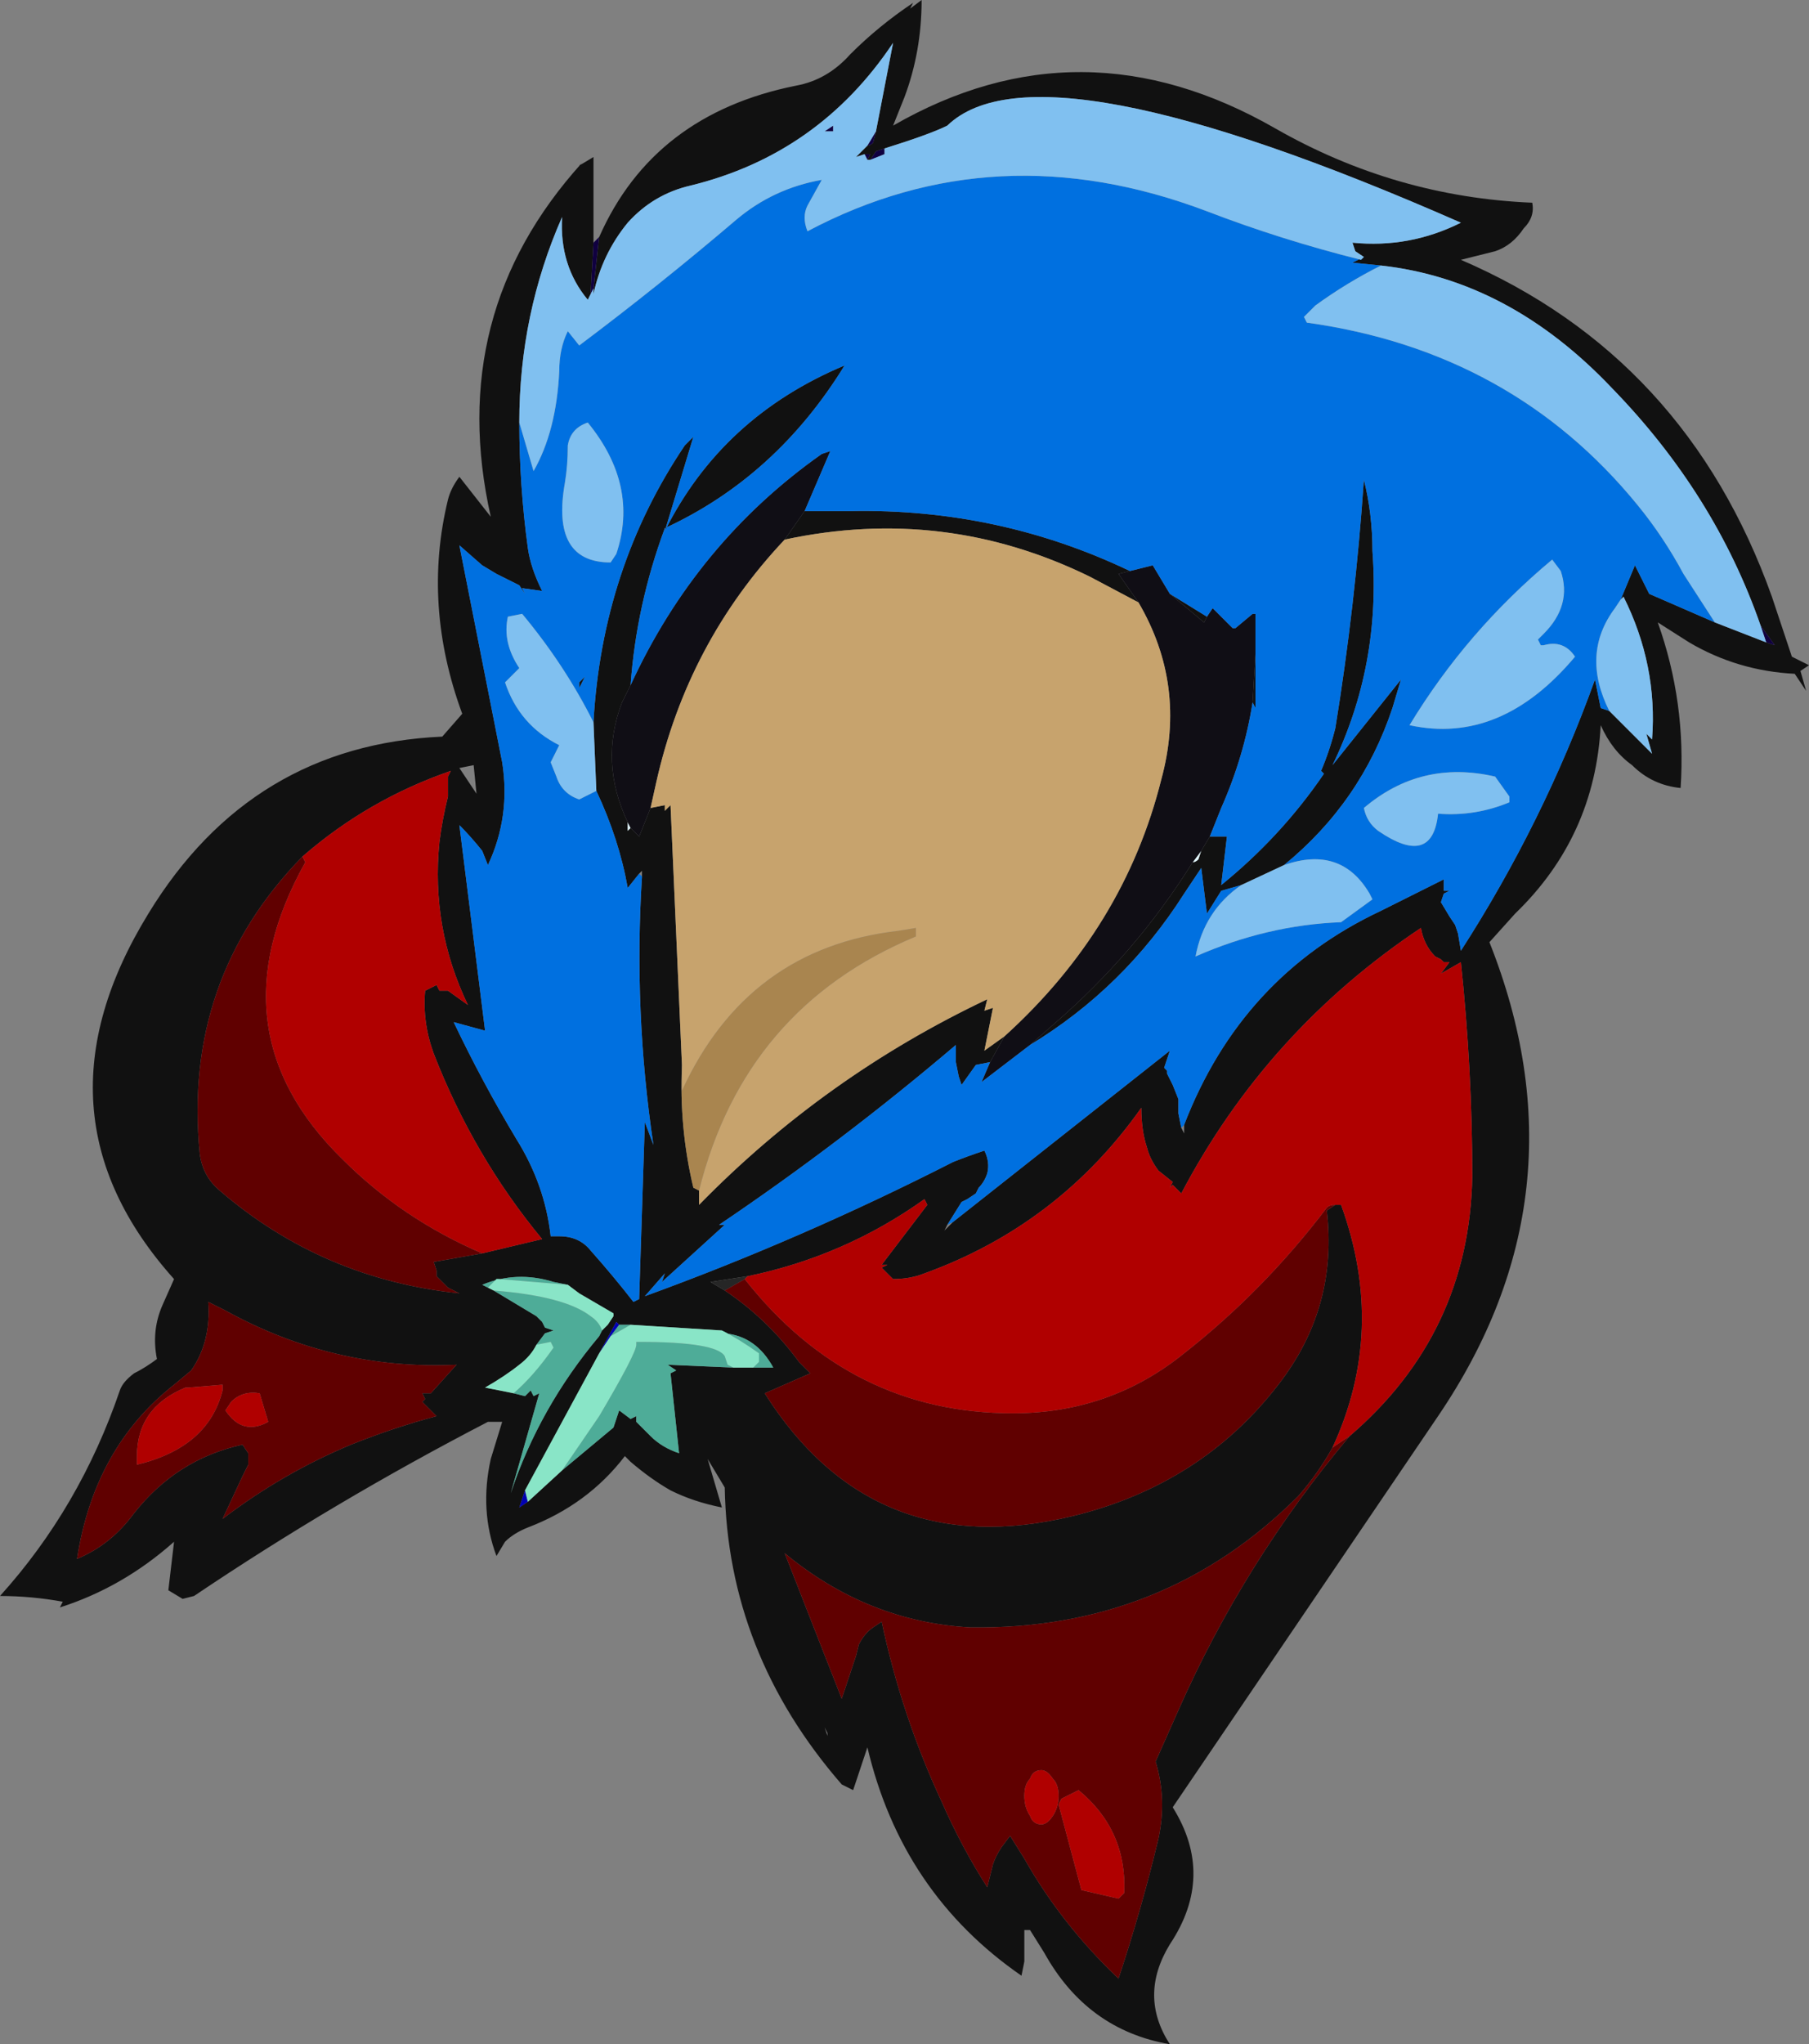 <?xml version="1.0" encoding="UTF-8" standalone="no"?>
<svg xmlns:ffdec="https://www.free-decompiler.com/flash" xmlns:xlink="http://www.w3.org/1999/xlink" ffdec:objectType="frame" height="250.6px" width="221.9px" xmlns="http://www.w3.org/2000/svg">
  <rect width="100%" height="100%" fill="#808080" stroke="none"/>
  <g transform="matrix(1.0, 0.0, 0.0, 1.0, 125.65, 134.4)">
    <use ffdec:characterId="568" height="35.8" transform="matrix(7.0, 0.0, 0.0, 7.0, -125.65, -134.4)" width="31.7" xlink:href="#shape0"/>
  </g>
  <defs>
    <g id="shape0" transform="matrix(1.0, 0.0, 0.0, 1.0, 17.95, 19.2)">
      <path d="M5.95 -14.7 L5.8 -14.8 5.75 -14.95 Q6.75 -14.85 7.65 -15.3 0.25 -18.55 -1.35 -17.0 -1.65 -16.85 -2.45 -16.6 L-2.6 -16.55 -2.7 -16.4 -2.75 -16.4 -2.7 -16.5 -2.8 -16.5 -2.95 -16.45 -2.75 -16.65 Q-2.7 -16.65 -2.65 -16.7 L-2.6 -16.9 -2.3 -18.45 Q-3.6 -16.5 -5.85 -15.95 -6.5 -15.8 -6.95 -15.3 -7.4 -14.75 -7.55 -14.05 L-7.55 -14.15 -7.45 -15.05 Q-6.5 -17.2 -4.0 -17.7 -3.45 -17.8 -3.05 -18.25 -2.55 -18.75 -1.95 -19.15 L-2.0 -19.05 -1.8 -19.2 Q-1.8 -18.3 -2.1 -17.5 L-2.3 -17.0 Q1.0 -18.9 4.4 -16.95 6.5 -15.75 8.9 -15.65 8.95 -15.4 8.75 -15.2 8.55 -14.9 8.25 -14.8 L7.65 -14.65 Q11.6 -12.95 13.1 -8.75 L13.45 -7.7 13.75 -7.55 13.6 -7.45 13.7 -7.1 13.5 -7.4 Q12.5 -7.45 11.65 -7.95 L11.1 -8.3 Q11.6 -6.9 11.5 -5.4 11.0 -5.45 10.65 -5.8 10.3 -6.05 10.1 -6.5 10.0 -4.55 8.6 -3.2 L8.15 -2.7 Q9.9 1.7 7.25 5.6 L2.6 12.45 Q3.35 13.65 2.55 14.85 2.0 15.75 2.55 16.6 1.1 16.35 0.35 15.0 L0.1 14.6 0.0 14.6 0.0 15.15 -0.05 15.4 Q-2.15 13.95 -2.75 11.4 L-3.0 12.15 -3.2 12.05 Q-5.2 9.75 -5.25 6.85 L-5.55 6.35 -5.3 7.2 Q-5.8 7.1 -6.2 6.9 -6.55 6.7 -6.9 6.4 L-7.0 6.3 Q-7.65 7.15 -8.7 7.55 -8.95 7.65 -9.1 7.8 L-9.25 8.05 Q-9.55 7.25 -9.35 6.35 L-9.15 5.7 -9.4 5.7 Q-12.1 7.1 -14.55 8.75 L-14.75 8.8 -15.0 8.65 -14.9 7.8 Q-15.8 8.6 -16.9 8.95 L-16.85 8.85 Q-17.4 8.75 -17.95 8.75 -16.55 7.2 -15.85 5.15 -15.8 5.0 -15.6 4.85 -15.4 4.75 -15.2 4.6 -15.3 4.1 -15.1 3.65 L-14.9 3.2 Q-17.5 0.3 -15.35 -3.2 -13.55 -6.15 -10.2 -6.3 L-9.85 -6.7 Q-10.55 -8.6 -10.1 -10.45 -10.05 -10.65 -9.9 -10.85 L-9.35 -10.15 Q-10.15 -13.7 -7.75 -16.35 L-7.8 -16.3 -7.55 -16.45 -7.55 -14.95 -7.6 -14.05 -7.65 -13.95 Q-8.15 -14.55 -8.1 -15.4 -8.85 -13.7 -8.85 -11.8 -8.85 -10.7 -8.7 -9.6 -8.65 -9.25 -8.45 -8.85 L-8.8 -8.9 -8.75 -8.8 -8.85 -8.95 -9.25 -9.15 -9.5 -9.3 -9.9 -9.65 -9.15 -5.85 Q-9.0 -4.9 -9.4 -4.05 L-9.5 -4.3 Q-9.7 -4.55 -9.9 -4.75 L-9.45 -1.15 -10.0 -1.3 Q-9.5 -0.25 -8.9 0.75 -8.4 1.55 -8.3 2.45 L-8.15 2.45 Q-7.8 2.45 -7.6 2.7 -7.2 3.15 -6.85 3.6 L-6.75 3.55 -6.65 0.45 -6.5 0.85 Q-6.85 -1.5 -6.7 -3.85 L-6.7 -3.95 -6.75 -3.9 -6.95 -3.65 Q-7.1 -4.5 -7.5 -5.35 L-7.55 -6.55 Q-7.4 -9.25 -5.95 -11.4 L-5.8 -11.55 -6.3 -9.9 Q-5.3 -11.9 -3.15 -12.8 -4.35 -10.85 -6.3 -9.95 -6.8 -8.6 -6.9 -7.2 L-7.05 -6.9 Q-7.45 -5.85 -6.95 -4.8 L-6.95 -4.65 -6.9 -4.7 -6.75 -4.55 -6.55 -5.05 -6.3 -5.1 -6.3 -5.0 -6.2 -5.1 -6.0 -0.55 Q-6.05 0.55 -5.8 1.6 L-5.7 1.65 -5.7 1.9 Q-3.5 -0.35 -0.65 -1.7 L-0.7 -1.5 -0.55 -1.55 -0.7 -0.8 -0.35 -1.05 -0.6 -0.6 -0.85 -0.55 -1.1 -0.2 -1.15 -0.35 -1.2 -0.6 -1.2 -0.9 Q-3.2 0.8 -5.35 2.25 L-5.25 2.25 -6.35 3.25 -6.3 3.1 -6.65 3.5 Q-3.9 2.5 -1.25 1.15 -1.0 1.05 -0.7 0.95 -0.6 1.15 -0.65 1.35 -0.7 1.5 -0.8 1.6 L-0.85 1.7 -1.0 1.8 -1.1 1.85 -1.35 2.25 -1.4 2.35 -1.25 2.2 2.55 -0.8 2.45 -0.5 2.5 -0.45 2.5 -0.4 2.6 -0.2 2.7 0.05 2.7 0.3 2.75 0.55 2.8 0.65 2.8 0.5 Q3.8 -2.1 6.25 -3.25 L7.35 -3.8 7.35 -3.6 7.45 -3.6 7.35 -3.55 7.3 -3.4 7.45 -3.15 7.55 -3.0 7.6 -2.85 7.65 -2.55 Q9.1 -4.8 10.0 -7.3 L10.1 -6.8 10.25 -6.75 11.0 -6.0 10.9 -6.35 11.0 -6.25 Q11.1 -7.55 10.5 -8.75 L10.45 -8.7 10.7 -9.3 10.95 -8.8 12.1 -8.3 13.0 -7.95 13.15 -7.9 12.9 -8.25 Q12.1 -10.55 10.3 -12.4 8.5 -14.3 6.25 -14.55 L5.75 -14.6 5.95 -14.7 M3.25 -4.55 L3.55 -4.55 3.45 -3.7 Q4.5 -4.55 5.25 -5.65 L5.2 -5.7 Q5.35 -6.05 5.45 -6.45 5.8 -8.6 5.95 -10.8 6.1 -10.2 6.1 -9.55 6.25 -7.55 5.4 -5.8 L6.6 -7.3 6.45 -6.8 Q5.9 -5.15 4.55 -4.05 L3.8 -3.7 3.45 -3.6 3.2 -3.2 3.1 -4.0 2.8 -3.55 Q1.75 -1.9 0.1 -0.9 L0.5 -1.25 Q1.95 -2.5 2.95 -4.1 3.0 -4.1 3.05 -4.15 L3.1 -4.3 3.25 -4.55 M2.0 -8.65 L1.15 -9.1 Q-1.4 -10.35 -4.2 -9.75 L-3.85 -10.25 -3.05 -10.25 Q-0.45 -10.3 1.85 -9.2 L1.65 -9.15 2.0 -8.65 M3.2 -8.4 L3.15 -8.3 2.55 -8.8 3.2 -8.4 M4.05 -7.75 L4.05 -6.8 4.0 -6.9 4.05 -7.75 M5.7 5.95 Q7.8 4.15 7.85 1.4 7.85 -0.45 7.65 -2.35 L7.3 -2.15 7.45 -2.35 7.35 -2.35 7.3 -2.4 7.2 -2.45 Q7.0 -2.65 6.95 -2.95 4.25 -1.15 2.75 1.7 L2.6 1.55 2.55 1.6 2.6 1.5 2.35 1.3 Q2.2 1.1 2.15 0.9 2.05 0.6 2.05 0.2 0.6 2.25 -1.75 3.1 -2.0 3.2 -2.3 3.2 L-2.5 3.0 -2.4 2.95 -2.5 2.95 -1.7 1.9 -1.75 1.8 Q-3.15 2.8 -4.85 3.15 L-5.5 3.25 -5.25 3.4 Q-4.5 3.9 -3.95 4.65 L-3.75 4.85 -4.55 5.2 Q-2.65 8.2 0.85 7.35 3.1 6.8 4.45 5.05 5.5 3.7 5.3 2.0 L5.45 1.9 5.55 1.9 Q6.35 4.1 5.4 6.15 5.15 6.6 4.8 7.0 2.45 9.35 -0.95 9.3 -2.75 9.2 -4.2 8.0 L-3.2 10.55 -2.95 9.8 -2.9 9.6 Q-2.8 9.4 -2.65 9.3 L-2.5 9.2 Q-2.15 10.85 -1.45 12.35 -1.1 13.15 -0.65 13.85 L-0.55 13.45 Q-0.5 13.3 -0.4 13.15 L-0.25 12.95 0.0 13.35 Q0.65 14.5 1.65 15.45 2.05 14.25 2.35 13.0 2.5 12.3 2.3 11.65 L2.7 10.75 Q3.85 8.15 5.7 5.95 M1.2 10.35 Q1.1 10.3 1.2 10.35 M-9.5 2.75 L-8.45 2.5 Q-9.65 1.05 -10.35 -0.75 -10.55 -1.3 -10.5 -1.85 L-10.3 -1.95 -10.25 -1.85 -10.1 -1.85 -9.75 -1.6 Q-10.4 -2.95 -10.25 -4.45 -10.2 -4.85 -10.1 -5.25 L-10.1 -5.6 -10.05 -5.7 Q-11.5 -5.2 -12.65 -4.2 -14.75 -2.05 -14.45 1.0 -14.4 1.4 -14.1 1.65 -12.3 3.2 -9.9 3.45 L-10.1 3.35 -10.3 3.15 -10.3 3.05 -10.35 2.9 -9.5 2.75 M-7.7 -7.35 L-7.8 -7.15 -7.8 -7.25 -7.7 -7.35 M-9.9 -5.75 L-9.6 -5.3 -9.65 -5.8 -9.9 -5.75 M-4.75 4.75 L-4.4 4.75 Q-4.7 4.2 -5.25 4.15 L-5.3 4.1 -6.9 4.0 -7.1 4.0 -7.15 3.95 -7.45 4.5 -8.75 6.9 -8.85 7.2 -8.7 7.1 -8.1 6.55 -7.2 5.8 -7.1 5.5 -6.9 5.65 -6.8 5.6 -6.8 5.7 -6.55 5.95 Q-6.35 6.15 -6.05 6.25 L-6.2 4.85 -6.1 4.8 -6.25 4.7 -5.1 4.75 -4.75 4.75 M-8.0 3.3 L-8.25 3.25 Q-8.9 3.05 -9.5 3.3 L-9.4 3.35 -9.3 3.4 -8.55 3.85 -8.45 3.95 -8.4 4.05 -8.25 4.1 -8.4 4.15 -8.55 4.35 Q-8.65 4.55 -8.85 4.7 -9.1 4.9 -9.45 5.1 L-8.95 5.2 -8.75 5.25 -8.65 5.15 -8.6 5.25 -8.5 5.2 -9.0 6.95 Q-8.5 5.45 -7.45 4.2 L-7.4 4.1 -7.3 4.0 -7.2 3.85 -7.2 3.8 -7.8 3.45 -8.0 3.3 M-9.0 6.95 L-9.0 6.95 M-10.4 5.2 L-9.95 4.7 Q-12.1 4.8 -14.0 3.75 L-14.3 3.6 Q-14.25 4.3 -14.6 4.8 L-14.9 5.05 Q-16.3 6.15 -16.6 8.1 -16.0 7.85 -15.6 7.3 -14.85 6.35 -13.7 6.1 L-13.6 6.25 -13.6 6.45 -13.7 6.65 -14.05 7.4 Q-13.0 6.6 -11.8 6.1 -11.05 5.8 -10.3 5.6 L-10.55 5.35 -10.5 5.3 -10.55 5.2 -10.4 5.2 M-3.45 11.15 L-3.5 11.05 -3.45 11.2 -3.45 11.15" fill="#111111" fill-rule="evenodd" stroke="none"/>
      <path d="M-4.85 3.15 L-4.9 3.2 -5.25 3.4 -5.5 3.25 -4.85 3.15" fill="#262626" fill-rule="evenodd" stroke="none"/>
      <path d="M-6.9 -4.7 L-6.95 -4.65 -6.95 -4.8 -6.9 -4.7 M3.1 -4.3 L3.05 -4.15 Q3.0 -4.1 2.95 -4.1 L3.1 -4.3" fill="#e3f8ff" fill-rule="evenodd" stroke="none"/>
      <path d="M-8.7 7.1 L-8.85 7.2 -8.75 6.9 -8.7 7.1 M-7.45 4.5 L-7.15 3.95 -7.1 4.0 -7.25 4.2 -7.45 4.5 M-9.0 6.95 L-9.0 6.95" fill="#0000b3" fill-rule="evenodd" stroke="none"/>
      <path d="M-0.6 -0.6 L-0.35 -1.05 Q1.75 -2.95 2.4 -5.55 2.85 -7.2 2.0 -8.65 L1.65 -9.15 1.85 -9.2 2.25 -9.3 2.55 -8.8 3.15 -8.3 3.2 -8.4 3.3 -8.55 3.65 -8.2 3.7 -8.2 4.0 -8.45 4.05 -8.45 4.05 -7.75 4.0 -6.9 Q3.85 -5.95 3.45 -5.05 L3.25 -4.55 3.1 -4.3 2.95 -4.1 Q1.95 -2.5 0.5 -1.25 L0.1 -0.9 -0.75 -0.25 -0.6 -0.6 M-6.55 -5.05 L-6.75 -4.55 -6.9 -4.7 -6.95 -4.8 Q-7.45 -5.85 -7.05 -6.9 L-6.9 -7.2 Q-5.75 -9.7 -3.55 -11.25 L-3.4 -11.3 -3.85 -10.25 -4.2 -9.75 Q-5.9 -7.95 -6.45 -5.5 L-6.55 -5.05" fill="#100e15" fill-rule="evenodd" stroke="none"/>
      <path d="M-2.45 -16.6 L-2.45 -16.5 -2.7 -16.4 -2.6 -16.55 -2.45 -16.6 M-2.75 -16.4 L-2.8 -16.5 -2.7 -16.5 -2.75 -16.4 M-2.75 -16.65 L-2.6 -16.9 -2.65 -16.7 Q-2.7 -16.65 -2.75 -16.65 M-7.55 -14.15 L-7.6 -14.05 -7.55 -14.95 -7.45 -15.05 -7.55 -14.15 M12.9 -8.25 L13.15 -7.9 13.0 -7.95 12.9 -8.25 M-3.35 -16.9 L-3.5 -16.9 -3.35 -17.0 -3.35 -16.9 M-14.65 5.1 L-14.7 5.1 -14.65 5.1" fill="#100040" fill-rule="evenodd" stroke="none"/>
      <path d="M-8.85 -11.8 L-8.6 -10.95 Q-8.2 -11.65 -8.15 -12.7 -8.15 -13.1 -8.0 -13.4 L-7.8 -13.15 Q-6.4 -14.2 -5.05 -15.35 -4.4 -15.9 -3.55 -16.05 L-3.8 -15.6 Q-3.9 -15.4 -3.8 -15.15 -0.5 -16.9 3.2 -15.5 4.5 -15.0 5.9 -14.65 L5.95 -14.7 5.75 -14.6 6.25 -14.55 Q5.65 -14.25 5.1 -13.85 L4.9 -13.65 4.95 -13.55 Q8.55 -13.05 10.75 -10.35 11.2 -9.8 11.55 -9.15 L12.1 -8.3 10.95 -8.8 10.7 -9.3 10.45 -8.7 10.35 -8.55 Q9.75 -7.75 10.25 -6.75 L10.1 -6.8 10.0 -7.3 Q9.1 -4.8 7.65 -2.55 L7.6 -2.85 7.55 -3.0 7.45 -3.15 7.3 -3.4 7.35 -3.55 7.45 -3.6 7.35 -3.6 7.35 -3.8 6.25 -3.25 Q3.8 -2.1 2.8 0.5 L2.75 0.55 2.7 0.3 2.7 0.05 2.6 -0.2 2.5 -0.4 2.5 -0.45 2.45 -0.5 2.55 -0.8 -1.25 2.2 -1.35 2.25 -1.1 1.85 -1.0 1.8 -0.85 1.7 -0.8 1.6 Q-0.7 1.5 -0.65 1.35 -0.6 1.15 -0.7 0.95 -1.0 1.05 -1.25 1.15 -3.9 2.5 -6.65 3.5 L-6.3 3.1 -6.35 3.25 -5.25 2.25 -5.35 2.25 Q-3.2 0.8 -1.2 -0.9 L-1.2 -0.6 -1.15 -0.35 -1.1 -0.2 -0.85 -0.55 -0.6 -0.6 -0.75 -0.25 0.1 -0.9 Q1.75 -1.9 2.8 -3.55 L3.1 -4.0 3.2 -3.2 3.45 -3.6 3.8 -3.7 Q3.15 -3.25 3.0 -2.45 4.25 -3.0 5.55 -3.05 L6.1 -3.45 6.05 -3.55 Q5.55 -4.4 4.55 -4.05 5.9 -5.15 6.45 -6.8 L6.6 -7.3 5.4 -5.8 Q6.25 -7.55 6.1 -9.55 6.1 -10.2 5.95 -10.8 5.8 -8.6 5.45 -6.45 5.35 -6.05 5.2 -5.7 L5.25 -5.65 Q4.5 -4.55 3.45 -3.7 L3.55 -4.55 3.25 -4.55 3.45 -5.05 Q3.85 -5.95 4.0 -6.9 L4.05 -6.8 4.05 -7.75 4.05 -8.45 4.0 -8.45 3.7 -8.2 3.65 -8.2 3.3 -8.55 3.2 -8.4 2.55 -8.8 2.25 -9.3 1.85 -9.2 Q-0.45 -10.3 -3.05 -10.25 L-3.85 -10.25 -3.4 -11.3 -3.55 -11.25 Q-5.75 -9.7 -6.9 -7.2 -6.8 -8.6 -6.3 -9.95 -4.35 -10.85 -3.15 -12.8 -5.3 -11.9 -6.3 -9.9 L-5.8 -11.55 -5.95 -11.4 Q-7.4 -9.25 -7.55 -6.55 -8.05 -7.55 -8.8 -8.45 L-9.05 -8.4 Q-9.15 -7.95 -8.85 -7.5 L-9.1 -7.25 Q-8.85 -6.5 -8.15 -6.15 L-8.3 -5.85 -8.2 -5.6 Q-8.1 -5.3 -7.8 -5.2 L-7.5 -5.35 Q-7.1 -4.5 -6.95 -3.65 L-6.75 -3.9 -6.7 -3.85 Q-6.85 -1.5 -6.5 0.85 L-6.65 0.45 -6.75 3.55 -6.85 3.6 Q-7.2 3.15 -7.6 2.7 -7.8 2.45 -8.15 2.45 L-8.3 2.45 Q-8.4 1.55 -8.9 0.75 -9.5 -0.25 -10.0 -1.3 L-9.45 -1.15 -9.9 -4.75 Q-9.7 -4.55 -9.5 -4.3 L-9.4 -4.05 Q-9.0 -4.9 -9.15 -5.85 L-9.9 -9.65 -9.5 -9.3 -9.25 -9.15 -8.85 -8.95 -8.75 -8.8 -8.8 -8.9 -8.45 -8.85 Q-8.65 -9.25 -8.7 -9.6 -8.85 -10.7 -8.85 -11.8 M9.4 -9.2 L9.25 -9.4 Q7.75 -8.15 6.75 -6.5 8.35 -6.15 9.65 -7.7 9.45 -8.0 9.1 -7.9 L9.05 -7.9 9.0 -8.0 9.1 -8.1 Q9.6 -8.6 9.4 -9.2 M5.95 -5.05 Q6.0 -4.8 6.2 -4.65 7.15 -4.0 7.25 -4.95 7.9 -4.9 8.5 -5.15 L8.5 -5.25 8.25 -5.6 Q6.95 -5.9 5.95 -5.05 M-8.0 -11.4 Q-8.0 -11.05 -8.05 -10.75 -8.3 -9.35 -7.25 -9.35 L-7.15 -9.5 Q-6.75 -10.7 -7.65 -11.8 -7.95 -11.7 -8.0 -11.4 M-7.7 -7.35 L-7.8 -7.25 -7.8 -7.15 -7.7 -7.35" fill="#0070e0" fill-rule="evenodd" stroke="none"/>
      <path d="M-2.45 -16.6 Q-1.65 -16.85 -1.35 -17.0 0.25 -18.55 7.65 -15.3 6.75 -14.85 5.75 -14.95 L5.8 -14.8 5.95 -14.7 5.9 -14.65 Q4.5 -15.0 3.2 -15.5 -0.5 -16.9 -3.8 -15.15 -3.9 -15.4 -3.8 -15.6 L-3.55 -16.05 Q-4.4 -15.9 -5.05 -15.35 -6.4 -14.2 -7.8 -13.15 L-8.0 -13.4 Q-8.15 -13.1 -8.15 -12.7 -8.2 -11.65 -8.6 -10.95 L-8.85 -11.8 Q-8.85 -13.7 -8.1 -15.4 -8.15 -14.55 -7.65 -13.95 L-7.6 -14.05 -7.55 -14.15 -7.55 -14.05 Q-7.4 -14.75 -6.95 -15.3 -6.5 -15.8 -5.85 -15.95 -3.6 -16.5 -2.3 -18.45 L-2.6 -16.9 -2.75 -16.65 -2.95 -16.45 -2.8 -16.5 -2.75 -16.4 -2.7 -16.4 -2.45 -16.5 -2.45 -16.6 M6.25 -14.55 Q8.5 -14.3 10.3 -12.4 12.1 -10.55 12.9 -8.25 L13.0 -7.95 12.1 -8.3 11.55 -9.15 Q11.2 -9.8 10.75 -10.35 8.55 -13.05 4.95 -13.55 L4.9 -13.65 5.1 -13.85 Q5.65 -14.25 6.25 -14.55 M10.45 -8.7 L10.5 -8.75 Q11.1 -7.55 11.0 -6.25 L10.9 -6.35 11.0 -6.0 10.25 -6.75 Q9.75 -7.75 10.35 -8.55 L10.45 -8.7 M-7.55 -6.55 L-7.5 -5.35 -7.8 -5.2 Q-8.1 -5.3 -8.2 -5.6 L-8.3 -5.85 -8.15 -6.15 Q-8.85 -6.5 -9.1 -7.25 L-8.85 -7.5 Q-9.15 -7.95 -9.05 -8.4 L-8.8 -8.45 Q-8.05 -7.55 -7.55 -6.55 M9.4 -9.2 Q9.6 -8.6 9.1 -8.1 L9.0 -8.0 9.05 -7.9 9.1 -7.9 Q9.45 -8.0 9.65 -7.7 8.35 -6.15 6.75 -6.5 7.75 -8.15 9.25 -9.4 L9.4 -9.2 M3.8 -3.7 L4.55 -4.05 Q5.55 -4.4 6.05 -3.55 L6.1 -3.45 5.55 -3.05 Q4.25 -3.0 3.0 -2.45 3.15 -3.25 3.8 -3.7 M5.95 -5.05 Q6.95 -5.9 8.25 -5.6 L8.5 -5.25 8.5 -5.15 Q7.9 -4.9 7.25 -4.95 7.15 -4.0 6.2 -4.65 6.0 -4.8 5.95 -5.05 M-3.35 -16.9 L-3.35 -17.0 -3.5 -16.9 -3.35 -16.9 M-8.0 -11.4 Q-7.95 -11.7 -7.65 -11.8 -6.75 -10.7 -7.15 -9.5 L-7.25 -9.35 Q-8.3 -9.35 -8.05 -10.75 -8.0 -11.05 -8.0 -11.4" fill="#80c0f0" fill-rule="evenodd" stroke="none"/>
      <path d="M-4.9 3.2 Q-3.05 5.55 -0.2 5.55 1.5 5.55 2.8 4.5 4.2 3.4 5.3 1.95 5.35 1.9 5.45 1.9 L5.3 2.0 Q5.5 3.7 4.45 5.05 3.1 6.8 0.85 7.35 -2.65 8.2 -4.55 5.2 L-3.75 4.85 -3.95 4.65 Q-4.5 3.9 -5.25 3.4 L-4.9 3.2 M5.4 6.15 L5.7 5.95 Q3.85 8.15 2.7 10.75 L2.3 11.65 Q2.5 12.3 2.35 13.0 2.05 14.25 1.65 15.45 0.65 14.5 0.0 13.35 L-0.25 12.95 -0.4 13.15 Q-0.5 13.3 -0.55 13.45 L-0.65 13.85 Q-1.1 13.15 -1.45 12.35 -2.15 10.85 -2.5 9.2 L-2.65 9.3 Q-2.8 9.4 -2.9 9.6 L-2.95 9.8 -3.2 10.55 -4.2 8.0 Q-2.75 9.2 -0.95 9.3 2.45 9.35 4.8 7.0 5.15 6.6 5.4 6.15 M1.2 10.35 Q1.1 10.3 1.2 10.35 M0.6 12.25 Q0.6 12.05 0.5 11.95 0.4 11.8 0.3 11.8 0.15 11.8 0.1 11.95 0.0 12.05 0.0 12.25 0.0 12.45 0.1 12.6 0.15 12.75 0.3 12.75 0.4 12.75 0.5 12.6 0.6 12.45 0.6 12.25 M0.95 12.15 L0.65 12.3 0.6 12.4 1.0 13.9 1.65 14.05 1.75 13.95 Q1.8 12.85 0.95 12.15 M-12.65 -4.2 L-12.6 -4.1 Q-14.25 -1.15 -11.95 1.1 -10.9 2.15 -9.5 2.75 L-10.35 2.9 -10.3 3.05 -10.3 3.15 -10.1 3.35 -9.9 3.45 Q-12.3 3.2 -14.1 1.65 -14.4 1.4 -14.45 1.0 -14.75 -2.05 -12.65 -4.2 M-10.4 5.2 L-10.55 5.2 -10.5 5.3 -10.55 5.35 -10.3 5.6 Q-11.05 5.8 -11.8 6.1 -13.0 6.6 -14.05 7.4 L-13.7 6.65 -13.6 6.45 -13.6 6.25 -13.7 6.1 Q-14.85 6.35 -15.6 7.3 -16.0 7.85 -16.6 8.1 -16.3 6.15 -14.9 5.05 L-14.6 4.8 Q-14.25 4.3 -14.3 3.6 L-14.0 3.75 Q-12.1 4.8 -9.95 4.7 L-10.4 5.2 M-14.65 5.1 L-14.7 5.1 Q-15.55 5.45 -15.55 6.3 L-15.55 6.45 Q-14.3 6.15 -14.05 5.15 L-14.05 5.05 -14.65 5.1 M-14.0 5.5 Q-13.7 5.95 -13.25 5.7 L-13.4 5.2 Q-13.7 5.15 -13.9 5.35 L-14.0 5.5" fill="#600000" fill-rule="evenodd" stroke="none"/>
      <path d="M-4.85 3.15 Q-3.15 2.8 -1.75 1.8 L-1.7 1.9 -2.5 2.95 -2.4 2.95 -2.5 3.0 -2.3 3.2 Q-2.0 3.2 -1.75 3.1 0.6 2.25 2.05 0.2 2.05 0.6 2.15 0.9 2.2 1.1 2.35 1.3 L2.6 1.5 2.55 1.6 2.6 1.55 2.75 1.7 Q4.25 -1.15 6.95 -2.95 7.0 -2.65 7.2 -2.45 L7.3 -2.4 7.35 -2.35 7.45 -2.35 7.3 -2.15 7.65 -2.35 Q7.85 -0.45 7.85 1.4 7.8 4.15 5.7 5.95 L5.4 6.15 Q6.35 4.1 5.55 1.9 L5.45 1.9 Q5.35 1.9 5.3 1.95 4.2 3.4 2.8 4.5 1.5 5.55 -0.2 5.55 -3.05 5.55 -4.9 3.2 L-4.85 3.15 M0.95 12.15 Q1.8 12.85 1.75 13.95 L1.65 14.05 1.0 13.9 0.6 12.4 0.65 12.3 0.95 12.15 M0.6 12.25 Q0.6 12.45 0.5 12.6 0.4 12.75 0.3 12.75 0.15 12.75 0.1 12.6 0.0 12.45 0.0 12.25 0.0 12.05 0.1 11.95 0.15 11.8 0.3 11.8 0.4 11.8 0.5 11.95 0.6 12.05 0.6 12.25 M-9.5 2.75 Q-10.9 2.15 -11.95 1.1 -14.25 -1.15 -12.6 -4.1 L-12.65 -4.2 Q-11.5 -5.2 -10.05 -5.7 L-10.1 -5.6 -10.1 -5.25 Q-10.2 -4.85 -10.25 -4.45 -10.4 -2.95 -9.75 -1.6 L-10.1 -1.85 -10.25 -1.85 -10.3 -1.95 -10.5 -1.85 Q-10.55 -1.3 -10.35 -0.75 -9.65 1.05 -8.45 2.5 L-9.5 2.75 M-14.7 5.1 L-14.65 5.1 -14.05 5.05 -14.05 5.15 Q-14.3 6.15 -15.55 6.45 L-15.55 6.3 Q-15.55 5.45 -14.7 5.1 M-14.0 5.5 L-13.9 5.35 Q-13.7 5.15 -13.4 5.2 L-13.25 5.7 Q-13.7 5.95 -14.0 5.5" fill="#b00000" fill-rule="evenodd" stroke="none"/>
      <path d="M-5.7 1.65 L-5.8 1.6 Q-6.05 0.55 -6.0 -0.55 L-6.0 -0.1 Q-4.85 -2.6 -2.2 -2.9 L-1.9 -2.95 -1.9 -2.8 Q-4.9 -1.55 -5.7 1.65" fill="#a9854f" fill-rule="evenodd" stroke="none"/>
      <path d="M-0.35 -1.05 L-0.7 -0.8 -0.55 -1.55 -0.7 -1.5 -0.65 -1.7 Q-3.5 -0.35 -5.7 1.9 L-5.7 1.65 Q-4.9 -1.55 -1.9 -2.8 L-1.9 -2.95 -2.2 -2.9 Q-4.85 -2.6 -6.0 -0.1 L-6.0 -0.55 -6.2 -5.1 -6.3 -5.0 -6.3 -5.1 -6.55 -5.05 -6.45 -5.5 Q-5.9 -7.95 -4.2 -9.75 -1.4 -10.35 1.15 -9.1 L2.0 -8.65 Q2.85 -7.2 2.4 -5.55 1.75 -2.95 -0.35 -1.05" fill="#c7a36d" fill-rule="evenodd" stroke="none"/>
      <path d="M-5.3 4.1 L-5.25 4.15 Q-4.7 4.2 -4.4 4.75 L-4.75 4.75 -4.65 4.65 -4.65 4.5 Q-5.0 4.25 -5.3 4.1 M-5.1 4.75 L-6.25 4.7 -6.1 4.8 -6.2 4.85 -6.05 6.25 Q-6.35 6.15 -6.55 5.95 L-6.8 5.7 -6.8 5.6 -6.9 5.65 -7.1 5.5 -7.2 5.8 -8.1 6.55 -7.45 5.6 Q-6.8 4.5 -6.8 4.35 L-6.8 4.3 -6.75 4.3 Q-5.4 4.3 -5.25 4.55 L-5.2 4.7 -5.1 4.75 M-7.1 4.0 L-6.9 4.0 -7.25 4.2 -7.1 4.0 M-9.4 3.35 L-9.5 3.3 Q-8.9 3.05 -8.25 3.25 L-8.0 3.3 -9.2 3.2 -9.25 3.2 -9.4 3.35 M-7.4 4.1 L-7.45 4.2 Q-8.5 5.45 -9.0 6.95 L-8.5 5.2 -8.6 5.25 -8.65 5.15 -8.75 5.25 -8.95 5.2 Q-8.6 4.9 -8.25 4.4 L-8.3 4.3 -8.55 4.35 -8.4 4.15 -8.25 4.1 -8.4 4.05 -8.45 3.95 -8.55 3.85 -9.3 3.4 Q-8.05 3.5 -7.6 3.85 -7.45 3.95 -7.4 4.1" fill="#4eac98" fill-rule="evenodd" stroke="none"/>
      <path d="M-5.3 4.1 Q-5.0 4.25 -4.65 4.5 L-4.65 4.65 -4.75 4.75 -5.1 4.75 -5.2 4.7 -5.25 4.55 Q-5.4 4.3 -6.75 4.3 L-6.8 4.3 -6.8 4.35 Q-6.8 4.5 -7.45 5.6 L-8.1 6.55 -8.7 7.1 -8.75 6.9 -7.45 4.5 -7.25 4.2 -6.9 4.0 -5.3 4.1 M-9.4 3.35 L-9.25 3.2 -9.2 3.2 -8.0 3.3 -7.8 3.45 -7.2 3.8 -7.2 3.85 -7.3 4.0 -7.4 4.1 Q-7.45 3.95 -7.6 3.85 -8.05 3.5 -9.3 3.4 L-9.4 3.35 M-8.95 5.2 L-9.45 5.1 Q-9.1 4.9 -8.85 4.7 -8.65 4.55 -8.55 4.35 L-8.3 4.3 -8.25 4.4 Q-8.6 4.9 -8.95 5.2" fill="#89e5c7" fill-rule="evenodd" stroke="none"/>
    </g>
  </defs>
</svg>
